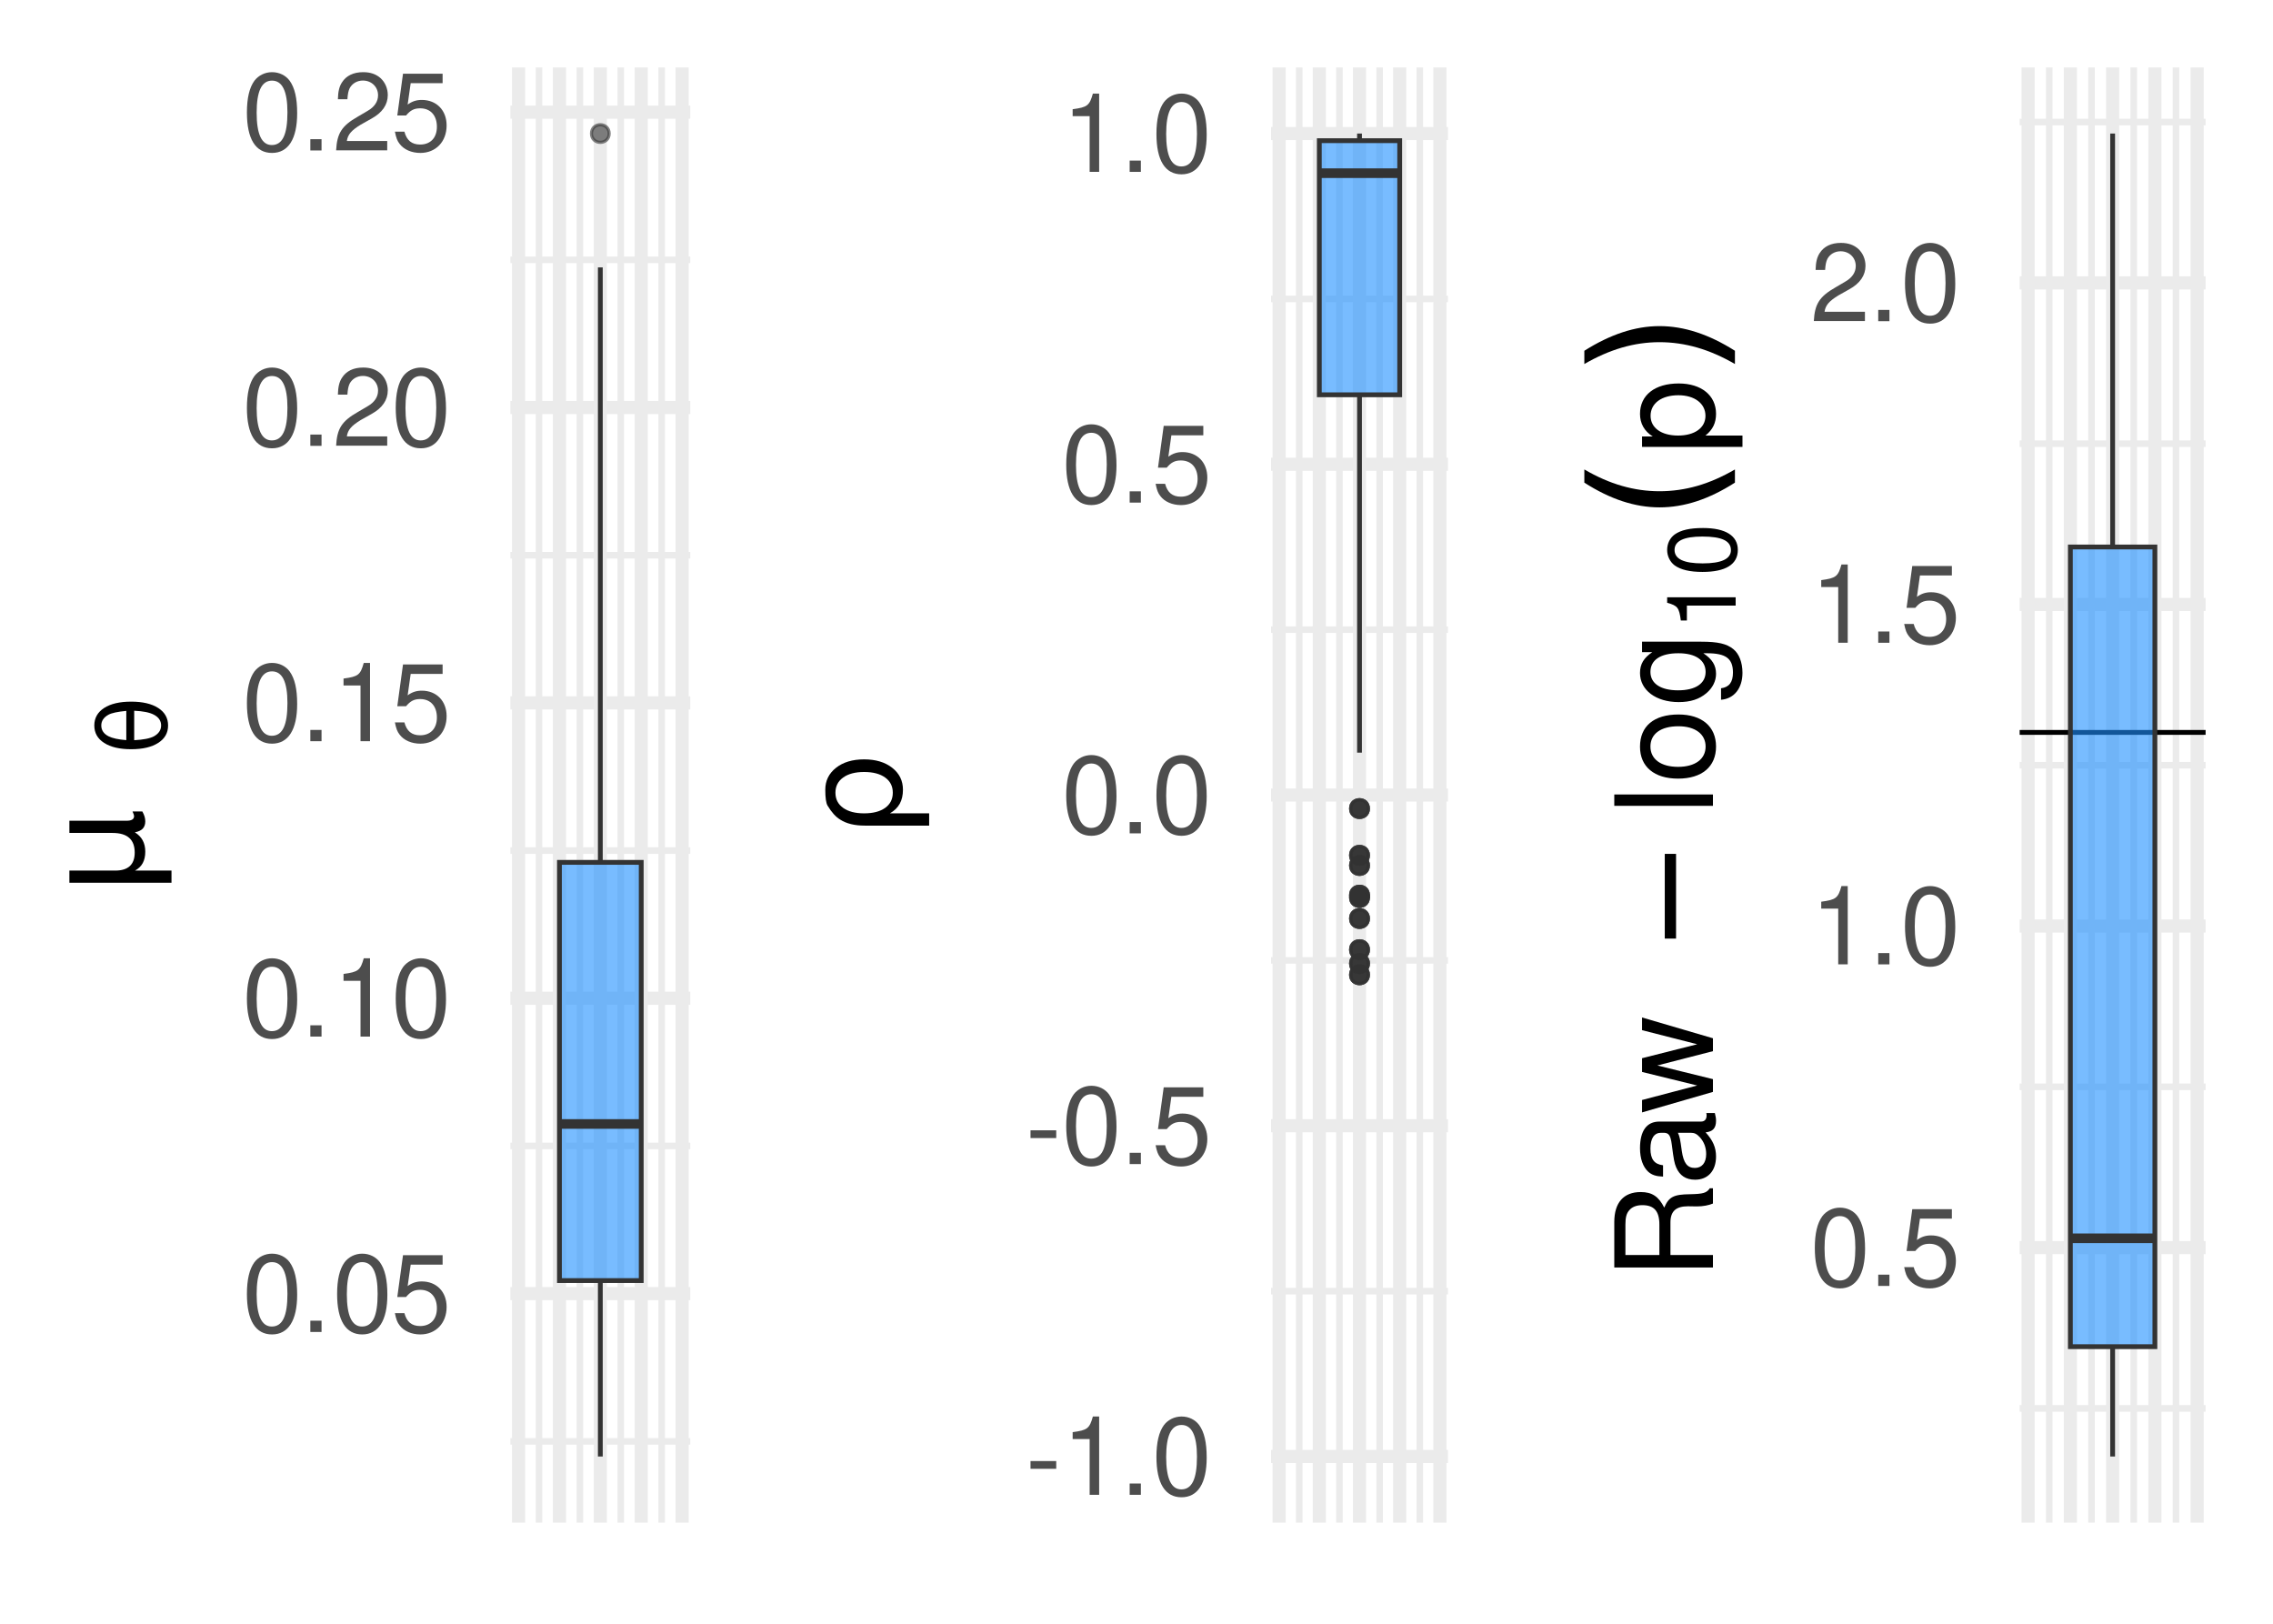 <?xml version="1.0" encoding="UTF-8"?>
<svg xmlns="http://www.w3.org/2000/svg" xmlns:xlink="http://www.w3.org/1999/xlink" width="504pt" height="360pt" viewBox="0 0 504 360" version="1.1">
<defs>
<g>
<symbol overflow="visible" id="glyph0-0">
<path style="stroke:none;" d=""/>
</symbol>
<symbol overflow="visible" id="glyph0-1">
<path style="stroke:none;" d="M 6.594 -17.359 C 5.016 -17.359 3.578 -16.625 2.688 -15.453 C 1.578 -13.922 1.031 -11.609 1.031 -8.406 C 1.031 -2.547 2.953 0.547 6.594 0.547 C 10.203 0.547 12.172 -2.547 12.172 -8.25 C 12.172 -11.609 11.641 -13.875 10.516 -15.453 C 9.625 -16.656 8.203 -17.359 6.594 -17.359 Z M 6.594 -15.484 C 8.875 -15.484 10.016 -13.156 10.016 -8.453 C 10.016 -3.5 8.906 -1.203 6.547 -1.203 C 4.312 -1.203 3.188 -3.594 3.188 -8.375 C 3.188 -13.156 4.312 -15.484 6.594 -15.484 Z M 6.594 -15.484 "/>
</symbol>
<symbol overflow="visible" id="glyph0-2">
<path style="stroke:none;" d="M 4.578 -2.5 L 2.094 -2.5 L 2.094 0 L 4.578 0 Z M 4.578 -2.5 "/>
</symbol>
<symbol overflow="visible" id="glyph0-3">
<path style="stroke:none;" d="M 11.422 -17.016 L 2.641 -17.016 L 1.375 -7.75 L 3.312 -7.75 C 4.297 -8.922 5.109 -9.344 6.453 -9.344 C 8.734 -9.344 10.156 -7.781 10.156 -5.25 C 10.156 -2.812 8.734 -1.312 6.438 -1.312 C 4.578 -1.312 3.453 -2.25 2.953 -4.172 L 0.844 -4.172 C 1.125 -2.781 1.375 -2.109 1.875 -1.484 C 2.828 -0.188 4.562 0.547 6.484 0.547 C 9.906 0.547 12.312 -1.938 12.312 -5.547 C 12.312 -8.906 10.078 -11.203 6.812 -11.203 C 5.609 -11.203 4.656 -10.891 3.672 -10.172 L 4.344 -14.922 L 11.422 -14.922 Z M 11.422 -17.016 "/>
</symbol>
<symbol overflow="visible" id="glyph0-4">
<path style="stroke:none;" d="M 6.219 -12.359 L 6.219 0 L 8.328 0 L 8.328 -17.359 L 6.938 -17.359 C 6.188 -14.688 5.719 -14.328 2.453 -13.891 L 2.453 -12.359 Z M 6.219 -12.359 "/>
</symbol>
<symbol overflow="visible" id="glyph0-5">
<path style="stroke:none;" d="M 12.141 -2.094 L 3.188 -2.094 C 3.406 -3.531 4.172 -4.438 6.266 -5.719 L 8.656 -7.062 C 11.047 -8.375 12.266 -10.156 12.266 -12.281 C 12.266 -13.734 11.688 -15.078 10.688 -16.016 C 9.672 -16.922 8.422 -17.359 6.812 -17.359 C 4.656 -17.359 3.047 -16.578 2.109 -15.094 C 1.516 -14.188 1.25 -13.109 1.203 -11.359 L 3.312 -11.359 C 3.391 -12.531 3.531 -13.219 3.812 -13.797 C 4.375 -14.859 5.469 -15.5 6.75 -15.5 C 8.656 -15.5 10.109 -14.109 10.109 -12.234 C 10.109 -10.844 9.312 -9.641 7.797 -8.781 L 5.594 -7.484 C 2.047 -5.453 1.016 -3.812 0.812 -0.031 L 12.141 -0.031 Z M 12.141 -2.094 "/>
</symbol>
<symbol overflow="visible" id="glyph0-6">
<path style="stroke:none;" d="M 6.812 -7.484 L 1.109 -7.484 L 1.109 -5.766 L 6.812 -5.766 Z M 6.812 -7.484 "/>
</symbol>
<symbol overflow="visible" id="glyph1-0">
<path style="stroke:none;" d="M 5.297 -1.5 L -21.156 -1.5 L -21.156 -16.5 L 5.297 -16.5 Z M 3.641 -3.172 L 3.641 -14.828 L -19.469 -14.828 L -19.469 -3.172 Z M 3.641 -3.172 "/>
</symbol>
<symbol overflow="visible" id="glyph1-1">
<path style="stroke:none;" d="M 6.234 -2.547 L -16.406 -2.547 L -16.406 -5.25 L -6.219 -5.25 C -4.801 -5.25 -3.727 -5.582 -3 -6.25 C -2.281 -6.926 -1.922 -7.926 -1.922 -9.25 C -1.922 -10.688 -2.328 -11.77 -3.141 -12.5 C -3.961 -13.227 -5.195 -13.594 -6.844 -13.594 L -16.406 -13.594 L -16.406 -16.297 L -3.781 -16.297 C -3.195 -16.297 -2.766 -16.379 -2.484 -16.547 C -2.203 -16.711 -2.062 -16.977 -2.062 -17.344 C -2.062 -17.426 -2.086 -17.547 -2.141 -17.703 C -2.203 -17.859 -2.289 -18.078 -2.406 -18.359 L -0.234 -18.359 C -0.004 -17.953 0.16 -17.57 0.266 -17.219 C 0.367 -16.863 0.422 -16.516 0.422 -16.172 C 0.422 -15.492 0.234 -14.953 -0.141 -14.547 C -0.523 -14.148 -1.109 -13.879 -1.891 -13.734 C -1.117 -13.254 -0.539 -12.66 -0.156 -11.953 C 0.227 -11.242 0.422 -10.41 0.422 -9.453 C 0.422 -8.453 0.234 -7.602 -0.141 -6.906 C -0.523 -6.207 -1.098 -5.656 -1.859 -5.25 L 6.234 -5.25 Z M 6.234 -2.547 "/>
</symbol>
<symbol overflow="visible" id="glyph1-2">
<path style="stroke:none;" d="M -13.484 -4.047 C -14.473 -4.641 -15.41 -5.676 -16.297 -7.156 C -16.629 -7.727 -16.797 -8.898 -16.797 -10.672 C -16.797 -12.672 -16.004 -14.289 -14.422 -15.531 C -12.848 -16.781 -10.77 -17.406 -8.188 -17.406 C -5.613 -17.406 -3.535 -16.781 -1.953 -15.531 C -0.367 -14.289 0.422 -12.672 0.422 -10.672 C 0.422 -9.473 0.188 -8.441 -0.281 -7.578 C -0.758 -6.711 -1.488 -6 -2.469 -5.438 L 6.234 -5.438 L 6.234 -2.719 L -8.047 -2.719 C -10.297 -2.719 -12.109 -3.16 -13.484 -4.047 Z M -8.188 -14.609 C -10.164 -14.609 -11.719 -14.195 -12.844 -13.375 C -13.977 -12.562 -14.547 -11.441 -14.547 -10.016 C -14.547 -8.586 -13.977 -7.469 -12.844 -6.656 C -11.719 -5.844 -10.164 -5.438 -8.188 -5.438 C -6.207 -5.438 -4.648 -5.844 -3.516 -6.656 C -2.391 -7.469 -1.828 -8.586 -1.828 -10.016 C -1.828 -11.441 -2.391 -12.562 -3.516 -13.375 C -4.648 -14.195 -6.207 -14.609 -8.188 -14.609 Z M -8.188 -14.609 "/>
</symbol>
<symbol overflow="visible" id="glyph1-3">
<path style="stroke:none;" d="M -10.656 -3.172 L -10.656 -21.953 L -8.156 -21.953 L -8.156 -3.172 Z M -10.656 -3.172 "/>
</symbol>
<symbol overflow="visible" id="glyph2-0">
<path style="stroke:none;" d="M 3.719 -1.047 L -14.812 -1.047 L -14.812 -11.547 L 3.719 -11.547 Z M 2.547 -2.219 L 2.547 -10.375 L -13.625 -10.375 L -13.625 -2.219 Z M 2.547 -2.219 "/>
</symbol>
<symbol overflow="visible" id="glyph2-1">
<path style="stroke:none;" d="M -7.281 -9.688 L -7.281 -3.156 C -5.238 -3.258 -3.781 -3.547 -2.906 -4.016 C -1.844 -4.609 -1.312 -5.41 -1.312 -6.422 C -1.312 -7.453 -1.848 -8.25 -2.922 -8.812 C -3.867 -9.312 -5.32 -9.602 -7.281 -9.688 Z M -9.031 -9.656 C -10.969 -9.469 -12.281 -9.188 -12.969 -8.812 C -14.039 -8.227 -14.578 -7.43 -14.578 -6.422 C -14.578 -5.379 -14.047 -4.582 -12.984 -4.031 C -12.117 -3.594 -10.801 -3.305 -9.031 -3.172 Z M -16.125 -6.422 C -16.125 -8.066 -15.398 -9.359 -13.953 -10.297 C -12.504 -11.234 -10.504 -11.703 -7.953 -11.703 C -5.398 -11.703 -3.398 -11.234 -1.953 -10.297 C -0.492 -9.359 0.234 -8.066 0.234 -6.422 C 0.234 -4.773 -0.492 -3.488 -1.953 -2.562 C -3.398 -1.625 -5.398 -1.156 -7.953 -1.156 C -10.504 -1.156 -12.504 -1.625 -13.953 -2.562 C -15.398 -3.488 -16.125 -4.773 -16.125 -6.422 Z M -16.125 -6.422 "/>
</symbol>
<symbol overflow="visible" id="glyph3-0">
<path style="stroke:none;" d=""/>
</symbol>
<symbol overflow="visible" id="glyph3-1">
<path style="stroke:none;" d="M -9.422 -5.578 L -9.422 -12.781 C -9.422 -15.266 -8.219 -16.375 -5.516 -16.375 L -3.562 -16.344 C -2.219 -16.344 -0.906 -16.594 0 -16.984 L 0 -20.375 L -0.688 -20.375 C -1.406 -19.312 -2.188 -19.109 -5.094 -19.047 C -8.703 -19.016 -9.781 -18.453 -10.797 -16.078 C -12.031 -18.547 -13.5 -19.531 -16.016 -19.531 C -19.797 -19.531 -21.875 -17.188 -21.875 -12.875 L -21.875 -2.797 L 0 -2.797 L 0 -5.578 Z M -11.875 -5.578 L -19.406 -5.578 L -19.406 -12.328 C -19.406 -13.891 -19.172 -14.797 -18.562 -15.484 C -17.938 -16.234 -16.953 -16.625 -15.656 -16.625 C -13.047 -16.625 -11.875 -15.297 -11.875 -12.328 Z M -11.875 -5.578 "/>
</symbol>
<symbol overflow="visible" id="glyph3-2">
<path style="stroke:none;" d="M -1.469 -16.047 C -1.406 -15.781 -1.406 -15.656 -1.406 -15.516 C -1.406 -14.641 -1.859 -14.156 -2.641 -14.156 L -11.875 -14.156 C -14.672 -14.156 -16.172 -12.125 -16.172 -8.25 C -16.172 -5.938 -15.516 -4.109 -14.344 -3.031 C -13.531 -2.312 -12.625 -2.016 -11.062 -1.953 L -11.062 -4.469 C -12.984 -4.688 -13.859 -5.812 -13.859 -8.156 C -13.859 -10.438 -13.016 -11.672 -11.516 -11.672 L -10.859 -11.672 C -9.781 -11.641 -9.391 -11.094 -9.125 -9.062 C -8.672 -5.516 -8.547 -4.984 -8.156 -4.016 C -7.375 -2.188 -6 -1.266 -3.953 -1.266 C -1.109 -1.266 0.688 -3.234 0.688 -6.422 C 0.688 -8.406 0 -9.984 -1.625 -11.766 C 0 -11.938 0.688 -12.719 0.688 -14.344 C 0.688 -14.875 0.625 -15.203 0.422 -16.047 Z M -4.953 -11.672 C -4.109 -11.672 -3.594 -11.438 -2.906 -10.688 C -1.984 -9.656 -1.5 -8.438 -1.5 -6.953 C -1.5 -5.016 -2.438 -3.875 -4.016 -3.875 C -5.672 -3.875 -6.516 -4.953 -6.906 -7.656 C -7.266 -10.312 -7.375 -10.828 -7.766 -11.672 Z M -4.953 -11.672 "/>
</symbol>
<symbol overflow="visible" id="glyph3-3">
<path style="stroke:none;" d="M 0 -16.625 L -15.719 -21.234 L -15.719 -18.422 L -3.484 -15.297 L -15.719 -12.203 L -15.719 -9.156 L -3.484 -6.156 L -15.719 -2.938 L -15.719 -0.188 L 0 -4.734 L 0 -7.562 L -12.328 -10.594 L 0 -13.766 Z M 0 -16.625 "/>
</symbol>
<symbol overflow="visible" id="glyph3-4">
<path style="stroke:none;" d=""/>
</symbol>
<symbol overflow="visible" id="glyph3-5">
<path style="stroke:none;" d="M -21.875 -4.562 L -21.875 -2.047 L 0 -2.047 L 0 -4.562 Z M -21.875 -4.562 "/>
</symbol>
<symbol overflow="visible" id="glyph3-6">
<path style="stroke:none;" d="M -16.172 -8.156 C -16.172 -3.719 -13.016 -1.078 -7.734 -1.078 C -2.438 -1.078 0.688 -3.719 0.688 -8.188 C 0.688 -12.625 -2.453 -15.297 -7.625 -15.297 C -13.078 -15.297 -16.172 -12.719 -16.172 -8.156 Z M -13.859 -8.188 C -13.859 -11.016 -11.547 -12.688 -7.656 -12.688 C -3.938 -12.688 -1.625 -10.953 -1.625 -8.188 C -1.625 -5.406 -3.938 -3.688 -7.734 -3.688 C -11.547 -3.688 -13.859 -5.406 -13.859 -8.188 Z M -13.859 -8.188 "/>
</symbol>
<symbol overflow="visible" id="glyph3-7">
<path style="stroke:none;" d="M -15.719 -12.125 L -13.438 -12.125 C -15.328 -10.859 -16.172 -9.484 -16.172 -7.5 C -16.172 -3.688 -12.625 -1.047 -7.594 -1.047 C -4.953 -1.047 -3.031 -1.688 -1.438 -3.031 C -0.062 -4.203 0.688 -5.703 0.688 -7.312 C 0.688 -9.203 -0.156 -10.562 -2.125 -11.875 L -1.312 -11.875 C 2.875 -11.875 4.438 -10.703 4.438 -7.594 C 4.438 -5.453 3.594 -4.344 1.797 -4.109 L 1.797 -1.562 C 4.703 -1.797 6.547 -4.109 6.547 -7.531 C 6.547 -9.844 5.797 -11.766 4.531 -12.781 C 3.062 -13.984 1.109 -14.438 -2.578 -14.438 L -15.719 -14.438 Z M -13.859 -7.734 C -13.859 -10.375 -11.641 -11.875 -7.656 -11.875 C -3.844 -11.875 -1.625 -10.344 -1.625 -7.734 C -1.625 -5.156 -3.875 -3.656 -7.734 -3.656 C -11.578 -3.656 -13.859 -5.156 -13.859 -7.734 Z M -13.859 -7.734 "/>
</symbol>
<symbol overflow="visible" id="glyph3-8">
<path style="stroke:none;" d="M 6.547 -1.625 L 6.547 -4.141 L -1.656 -4.141 C -0.031 -5.453 0.688 -6.938 0.688 -8.969 C 0.688 -13.047 -2.578 -15.688 -7.594 -15.688 C -12.875 -15.688 -16.172 -13.109 -16.172 -8.938 C -16.172 -6.812 -15.203 -5.094 -13.344 -3.938 L -15.719 -3.938 L -15.719 -1.625 Z M -13.828 -8.516 C -13.828 -11.281 -11.406 -13.078 -7.656 -13.078 C -4.078 -13.078 -1.656 -11.25 -1.656 -8.516 C -1.656 -5.844 -4.047 -4.141 -7.734 -4.141 C -11.438 -4.141 -13.828 -5.844 -13.828 -8.516 Z M -13.828 -8.516 "/>
</symbol>
<symbol overflow="visible" id="glyph4-0">
<path style="stroke:none;" d=""/>
</symbol>
<symbol overflow="visible" id="glyph4-1">
<path style="stroke:none;" d="M -10.812 -5.438 L 0 -5.438 L 0 -7.281 L -15.188 -7.281 L -15.188 -6.062 C -12.859 -5.422 -12.531 -5 -12.156 -2.141 L -10.812 -2.141 Z M -10.812 -5.438 "/>
</symbol>
<symbol overflow="visible" id="glyph4-2">
<path style="stroke:none;" d="M -15.188 -5.781 C -15.188 -4.391 -14.547 -3.125 -13.531 -2.359 C -12.188 -1.391 -10.156 -0.906 -7.344 -0.906 C -2.219 -0.906 0.484 -2.578 0.484 -5.781 C 0.484 -8.922 -2.219 -10.641 -7.219 -10.641 C -10.156 -10.641 -12.141 -10.188 -13.531 -9.203 C -14.578 -8.422 -15.188 -7.188 -15.188 -5.781 Z M -13.547 -5.781 C -13.547 -7.766 -11.516 -8.75 -7.391 -8.75 C -3.062 -8.75 -1.047 -7.797 -1.047 -5.734 C -1.047 -3.781 -3.156 -2.797 -7.328 -2.797 C -11.516 -2.797 -13.547 -3.781 -13.547 -5.781 Z M -13.547 -5.781 "/>
</symbol>
<symbol overflow="visible" id="glyph5-0">
<path style="stroke:none;" d="M 6.625 -1.875 L -26.438 -1.875 L -26.438 -20.625 L 6.625 -20.625 Z M 4.547 -3.969 L 4.547 -18.531 L -24.328 -18.531 L -24.328 -3.969 Z M 4.547 -3.969 "/>
</symbol>
<symbol overflow="visible" id="glyph5-1">
<path style="stroke:none;" d="M -28.453 -11.625 C -25.648 -9.988 -22.875 -8.773 -20.125 -7.984 C -17.375 -7.191 -14.594 -6.797 -11.781 -6.797 C -8.957 -6.797 -6.16 -7.191 -3.391 -7.984 C -0.629 -8.785 2.145 -10 4.938 -11.625 L 4.938 -8.703 C 2.07 -6.867 -0.742 -5.492 -3.516 -4.578 C -6.285 -3.672 -9.039 -3.219 -11.781 -3.219 C -14.5 -3.219 -17.238 -3.672 -20 -4.578 C -22.758 -5.484 -25.578 -6.859 -28.453 -8.703 Z M -28.453 -11.625 "/>
</symbol>
<symbol overflow="visible" id="glyph5-2">
<path style="stroke:none;" d="M -28.453 -3 L -28.453 -5.938 C -25.578 -7.758 -22.758 -9.125 -20 -10.031 C -17.238 -10.945 -14.5 -11.406 -11.781 -11.406 C -9.039 -11.406 -6.285 -10.945 -3.516 -10.031 C -0.742 -9.125 2.07 -7.758 4.938 -5.938 L 4.938 -3 C 2.145 -4.625 -0.629 -5.836 -3.391 -6.641 C -6.16 -7.441 -8.957 -7.844 -11.781 -7.844 C -14.594 -7.844 -17.375 -7.441 -20.125 -6.641 C -22.875 -5.836 -25.648 -4.625 -28.453 -3 Z M -28.453 -3 "/>
</symbol>
</g>
<clipPath id="clip1">
  <path d="M 113.168 318 L 153.055 318 L 153.055 321 L 113.168 321 Z M 113.168 318 "/>
</clipPath>
<clipPath id="clip2">
  <path d="M 113.168 253 L 153.055 253 L 153.055 255 L 113.168 255 Z M 113.168 253 "/>
</clipPath>
<clipPath id="clip3">
  <path d="M 113.168 187 L 153.055 187 L 153.055 190 L 113.168 190 Z M 113.168 187 "/>
</clipPath>
<clipPath id="clip4">
  <path d="M 113.168 122 L 153.055 122 L 153.055 124 L 113.168 124 Z M 113.168 122 "/>
</clipPath>
<clipPath id="clip5">
  <path d="M 113.168 56 L 153.055 56 L 153.055 59 L 113.168 59 Z M 113.168 56 "/>
</clipPath>
<clipPath id="clip6">
  <path d="M 118 14.945 L 121 14.945 L 121 337.586 L 118 337.586 Z M 118 14.945 "/>
</clipPath>
<clipPath id="clip7">
  <path d="M 127 14.945 L 130 14.945 L 130 337.586 L 127 337.586 Z M 127 14.945 "/>
</clipPath>
<clipPath id="clip8">
  <path d="M 136 14.945 L 139 14.945 L 139 337.586 L 136 337.586 Z M 136 14.945 "/>
</clipPath>
<clipPath id="clip9">
  <path d="M 145 14.945 L 148 14.945 L 148 337.586 L 145 337.586 Z M 145 14.945 "/>
</clipPath>
<clipPath id="clip10">
  <path d="M 113.168 285 L 153.055 285 L 153.055 289 L 113.168 289 Z M 113.168 285 "/>
</clipPath>
<clipPath id="clip11">
  <path d="M 113.168 219 L 153.055 219 L 153.055 223 L 113.168 223 Z M 113.168 219 "/>
</clipPath>
<clipPath id="clip12">
  <path d="M 113.168 154 L 153.055 154 L 153.055 158 L 113.168 158 Z M 113.168 154 "/>
</clipPath>
<clipPath id="clip13">
  <path d="M 113.168 88 L 153.055 88 L 153.055 92 L 113.168 92 Z M 113.168 88 "/>
</clipPath>
<clipPath id="clip14">
  <path d="M 113.168 23 L 153.055 23 L 153.055 27 L 113.168 27 Z M 113.168 23 "/>
</clipPath>
<clipPath id="clip15">
  <path d="M 113.168 14.945 L 117 14.945 L 117 337.586 L 113.168 337.586 Z M 113.168 14.945 "/>
</clipPath>
<clipPath id="clip16">
  <path d="M 122 14.945 L 126 14.945 L 126 337.586 L 122 337.586 Z M 122 14.945 "/>
</clipPath>
<clipPath id="clip17">
  <path d="M 131 14.945 L 135 14.945 L 135 337.586 L 131 337.586 Z M 131 14.945 "/>
</clipPath>
<clipPath id="clip18">
  <path d="M 140 14.945 L 144 14.945 L 144 337.586 L 140 337.586 Z M 140 14.945 "/>
</clipPath>
<clipPath id="clip19">
  <path d="M 149 14.945 L 153 14.945 L 153 337.586 L 149 337.586 Z M 149 14.945 "/>
</clipPath>
<clipPath id="clip20">
  <path d="M 281.84 285 L 321.055 285 L 321.055 287 L 281.84 287 Z M 281.84 285 "/>
</clipPath>
<clipPath id="clip21">
  <path d="M 281.84 212 L 321.055 212 L 321.055 214 L 281.84 214 Z M 281.84 212 "/>
</clipPath>
<clipPath id="clip22">
  <path d="M 281.84 138 L 321.055 138 L 321.055 141 L 281.84 141 Z M 281.84 138 "/>
</clipPath>
<clipPath id="clip23">
  <path d="M 281.84 65 L 321.055 65 L 321.055 67 L 281.84 67 Z M 281.84 65 "/>
</clipPath>
<clipPath id="clip24">
  <path d="M 287 14.945 L 289 14.945 L 289 337.586 L 287 337.586 Z M 287 14.945 "/>
</clipPath>
<clipPath id="clip25">
  <path d="M 296 14.945 L 298 14.945 L 298 337.586 L 296 337.586 Z M 296 14.945 "/>
</clipPath>
<clipPath id="clip26">
  <path d="M 305 14.945 L 307 14.945 L 307 337.586 L 305 337.586 Z M 305 14.945 "/>
</clipPath>
<clipPath id="clip27">
  <path d="M 314 14.945 L 316 14.945 L 316 337.586 L 314 337.586 Z M 314 14.945 "/>
</clipPath>
<clipPath id="clip28">
  <path d="M 281.84 321 L 321.055 321 L 321.055 325 L 281.84 325 Z M 281.84 321 "/>
</clipPath>
<clipPath id="clip29">
  <path d="M 281.84 248 L 321.055 248 L 321.055 252 L 281.84 252 Z M 281.84 248 "/>
</clipPath>
<clipPath id="clip30">
  <path d="M 281.84 174 L 321.055 174 L 321.055 178 L 281.84 178 Z M 281.84 174 "/>
</clipPath>
<clipPath id="clip31">
  <path d="M 281.84 101 L 321.055 101 L 321.055 105 L 281.84 105 Z M 281.84 101 "/>
</clipPath>
<clipPath id="clip32">
  <path d="M 281.84 28 L 321.055 28 L 321.055 32 L 281.84 32 Z M 281.84 28 "/>
</clipPath>
<clipPath id="clip33">
  <path d="M 282 14.945 L 286 14.945 L 286 337.586 L 282 337.586 Z M 282 14.945 "/>
</clipPath>
<clipPath id="clip34">
  <path d="M 291 14.945 L 294 14.945 L 294 337.586 L 291 337.586 Z M 291 14.945 "/>
</clipPath>
<clipPath id="clip35">
  <path d="M 299 14.945 L 303 14.945 L 303 337.586 L 299 337.586 Z M 299 14.945 "/>
</clipPath>
<clipPath id="clip36">
  <path d="M 308 14.945 L 312 14.945 L 312 337.586 L 308 337.586 Z M 308 14.945 "/>
</clipPath>
<clipPath id="clip37">
  <path d="M 317 14.945 L 321 14.945 L 321 337.586 L 317 337.586 Z M 317 14.945 "/>
</clipPath>
<clipPath id="clip38">
  <path d="M 447.824 311 L 489.055 311 L 489.055 313 L 447.824 313 Z M 447.824 311 "/>
</clipPath>
<clipPath id="clip39">
  <path d="M 447.824 240 L 489.055 240 L 489.055 242 L 447.824 242 Z M 447.824 240 "/>
</clipPath>
<clipPath id="clip40">
  <path d="M 447.824 168 L 489.055 168 L 489.055 171 L 447.824 171 Z M 447.824 168 "/>
</clipPath>
<clipPath id="clip41">
  <path d="M 447.824 97 L 489.055 97 L 489.055 100 L 447.824 100 Z M 447.824 97 "/>
</clipPath>
<clipPath id="clip42">
  <path d="M 447.824 26 L 489.055 26 L 489.055 28 L 447.824 28 Z M 447.824 26 "/>
</clipPath>
<clipPath id="clip43">
  <path d="M 453 14.945 L 456 14.945 L 456 337.586 L 453 337.586 Z M 453 14.945 "/>
</clipPath>
<clipPath id="clip44">
  <path d="M 463 14.945 L 465 14.945 L 465 337.586 L 463 337.586 Z M 463 14.945 "/>
</clipPath>
<clipPath id="clip45">
  <path d="M 472 14.945 L 474 14.945 L 474 337.586 L 472 337.586 Z M 472 14.945 "/>
</clipPath>
<clipPath id="clip46">
  <path d="M 481 14.945 L 484 14.945 L 484 337.586 L 481 337.586 Z M 481 14.945 "/>
</clipPath>
<clipPath id="clip47">
  <path d="M 447.824 275 L 489.055 275 L 489.055 279 L 447.824 279 Z M 447.824 275 "/>
</clipPath>
<clipPath id="clip48">
  <path d="M 447.824 203 L 489.055 203 L 489.055 207 L 447.824 207 Z M 447.824 203 "/>
</clipPath>
<clipPath id="clip49">
  <path d="M 447.824 132 L 489.055 132 L 489.055 136 L 447.824 136 Z M 447.824 132 "/>
</clipPath>
<clipPath id="clip50">
  <path d="M 447.824 61 L 489.055 61 L 489.055 65 L 447.824 65 Z M 447.824 61 "/>
</clipPath>
<clipPath id="clip51">
  <path d="M 448 14.945 L 452 14.945 L 452 337.586 L 448 337.586 Z M 448 14.945 "/>
</clipPath>
<clipPath id="clip52">
  <path d="M 457 14.945 L 461 14.945 L 461 337.586 L 457 337.586 Z M 457 14.945 "/>
</clipPath>
<clipPath id="clip53">
  <path d="M 466 14.945 L 470 14.945 L 470 337.586 L 466 337.586 Z M 466 14.945 "/>
</clipPath>
<clipPath id="clip54">
  <path d="M 476 14.945 L 480 14.945 L 480 337.586 L 476 337.586 Z M 476 14.945 "/>
</clipPath>
<clipPath id="clip55">
  <path d="M 485 14.945 L 489 14.945 L 489 337.586 L 485 337.586 Z M 485 14.945 "/>
</clipPath>
<clipPath id="clip56">
  <path d="M 447.824 161 L 489.055 161 L 489.055 163 L 447.824 163 Z M 447.824 161 "/>
</clipPath>
</defs>
<g id="surface40">
<rect x="0" y="0" width="504" height="360" style="fill:rgb(100%,100%,100%);fill-opacity:1;stroke:none;"/>
<g clip-path="url(#clip1)" clip-rule="nonzero">
<path style="fill:none;stroke-width:1.455;stroke-linecap:butt;stroke-linejoin:round;stroke:rgb(92.157%,92.157%,92.157%);stroke-opacity:1;stroke-miterlimit:10;" d="M 113.168 319.559 L 153.055 319.559 "/>
</g>
<g clip-path="url(#clip2)" clip-rule="nonzero">
<path style="fill:none;stroke-width:1.455;stroke-linecap:butt;stroke-linejoin:round;stroke:rgb(92.157%,92.157%,92.157%);stroke-opacity:1;stroke-miterlimit:10;" d="M 113.168 254.07 L 153.055 254.07 "/>
</g>
<g clip-path="url(#clip3)" clip-rule="nonzero">
<path style="fill:none;stroke-width:1.455;stroke-linecap:butt;stroke-linejoin:round;stroke:rgb(92.157%,92.157%,92.157%);stroke-opacity:1;stroke-miterlimit:10;" d="M 113.168 188.582 L 153.055 188.582 "/>
</g>
<g clip-path="url(#clip4)" clip-rule="nonzero">
<path style="fill:none;stroke-width:1.455;stroke-linecap:butt;stroke-linejoin:round;stroke:rgb(92.157%,92.157%,92.157%);stroke-opacity:1;stroke-miterlimit:10;" d="M 113.168 123.094 L 153.055 123.094 "/>
</g>
<g clip-path="url(#clip5)" clip-rule="nonzero">
<path style="fill:none;stroke-width:1.455;stroke-linecap:butt;stroke-linejoin:round;stroke:rgb(92.157%,92.157%,92.157%);stroke-opacity:1;stroke-miterlimit:10;" d="M 113.168 57.605 L 153.055 57.605 "/>
</g>
<g clip-path="url(#clip6)" clip-rule="nonzero">
<path style="fill:none;stroke-width:1.455;stroke-linecap:butt;stroke-linejoin:round;stroke:rgb(92.157%,92.157%,92.157%);stroke-opacity:1;stroke-miterlimit:10;" d="M 119.516 337.586 L 119.516 14.945 "/>
</g>
<g clip-path="url(#clip7)" clip-rule="nonzero">
<path style="fill:none;stroke-width:1.455;stroke-linecap:butt;stroke-linejoin:round;stroke:rgb(92.157%,92.157%,92.157%);stroke-opacity:1;stroke-miterlimit:10;" d="M 128.582 337.586 L 128.582 14.945 "/>
</g>
<g clip-path="url(#clip8)" clip-rule="nonzero">
<path style="fill:none;stroke-width:1.455;stroke-linecap:butt;stroke-linejoin:round;stroke:rgb(92.157%,92.157%,92.157%);stroke-opacity:1;stroke-miterlimit:10;" d="M 137.645 337.586 L 137.645 14.945 "/>
</g>
<g clip-path="url(#clip9)" clip-rule="nonzero">
<path style="fill:none;stroke-width:1.455;stroke-linecap:butt;stroke-linejoin:round;stroke:rgb(92.157%,92.157%,92.157%);stroke-opacity:1;stroke-miterlimit:10;" d="M 146.711 337.586 L 146.711 14.945 "/>
</g>
<g clip-path="url(#clip10)" clip-rule="nonzero">
<path style="fill:none;stroke-width:2.91;stroke-linecap:butt;stroke-linejoin:round;stroke:rgb(92.157%,92.157%,92.157%);stroke-opacity:1;stroke-miterlimit:10;" d="M 113.168 286.812 L 153.055 286.812 "/>
</g>
<g clip-path="url(#clip11)" clip-rule="nonzero">
<path style="fill:none;stroke-width:2.91;stroke-linecap:butt;stroke-linejoin:round;stroke:rgb(92.157%,92.157%,92.157%);stroke-opacity:1;stroke-miterlimit:10;" d="M 113.168 221.324 L 153.055 221.324 "/>
</g>
<g clip-path="url(#clip12)" clip-rule="nonzero">
<path style="fill:none;stroke-width:2.91;stroke-linecap:butt;stroke-linejoin:round;stroke:rgb(92.157%,92.157%,92.157%);stroke-opacity:1;stroke-miterlimit:10;" d="M 113.168 155.836 L 153.055 155.836 "/>
</g>
<g clip-path="url(#clip13)" clip-rule="nonzero">
<path style="fill:none;stroke-width:2.91;stroke-linecap:butt;stroke-linejoin:round;stroke:rgb(92.157%,92.157%,92.157%);stroke-opacity:1;stroke-miterlimit:10;" d="M 113.168 90.352 L 153.055 90.352 "/>
</g>
<g clip-path="url(#clip14)" clip-rule="nonzero">
<path style="fill:none;stroke-width:2.91;stroke-linecap:butt;stroke-linejoin:round;stroke:rgb(92.157%,92.157%,92.157%);stroke-opacity:1;stroke-miterlimit:10;" d="M 113.168 24.863 L 153.055 24.863 "/>
</g>
<g clip-path="url(#clip15)" clip-rule="nonzero">
<path style="fill:none;stroke-width:2.91;stroke-linecap:butt;stroke-linejoin:round;stroke:rgb(92.157%,92.157%,92.157%);stroke-opacity:1;stroke-miterlimit:10;" d="M 114.984 337.586 L 114.984 14.945 "/>
</g>
<g clip-path="url(#clip16)" clip-rule="nonzero">
<path style="fill:none;stroke-width:2.91;stroke-linecap:butt;stroke-linejoin:round;stroke:rgb(92.157%,92.157%,92.157%);stroke-opacity:1;stroke-miterlimit:10;" d="M 124.047 337.586 L 124.047 14.945 "/>
</g>
<g clip-path="url(#clip17)" clip-rule="nonzero">
<path style="fill:none;stroke-width:2.91;stroke-linecap:butt;stroke-linejoin:round;stroke:rgb(92.157%,92.157%,92.157%);stroke-opacity:1;stroke-miterlimit:10;" d="M 133.113 337.586 L 133.113 14.945 "/>
</g>
<g clip-path="url(#clip18)" clip-rule="nonzero">
<path style="fill:none;stroke-width:2.91;stroke-linecap:butt;stroke-linejoin:round;stroke:rgb(92.157%,92.157%,92.157%);stroke-opacity:1;stroke-miterlimit:10;" d="M 142.18 337.586 L 142.18 14.945 "/>
</g>
<g clip-path="url(#clip19)" clip-rule="nonzero">
<path style="fill:none;stroke-width:2.91;stroke-linecap:butt;stroke-linejoin:round;stroke:rgb(92.157%,92.157%,92.157%);stroke-opacity:1;stroke-miterlimit:10;" d="M 151.242 337.586 L 151.242 14.945 "/>
</g>
<path style="fill-rule:nonzero;fill:rgb(20%,20%,20%);fill-opacity:0.6;stroke-width:0.709;stroke-linecap:round;stroke-linejoin:round;stroke:rgb(20%,20%,20%);stroke-opacity:0.6;stroke-miterlimit:10;" d="M 135.066 29.609 C 135.066 32.215 131.156 32.215 131.156 29.609 C 131.156 27.004 135.066 27.004 135.066 29.609 "/>
<path style="fill:none;stroke-width:1.067;stroke-linecap:butt;stroke-linejoin:round;stroke:rgb(20%,20%,20%);stroke-opacity:1;stroke-miterlimit:10;" d="M 133.113 191.195 L 133.113 59.285 "/>
<path style="fill:none;stroke-width:1.067;stroke-linecap:butt;stroke-linejoin:round;stroke:rgb(20%,20%,20%);stroke-opacity:1;stroke-miterlimit:10;" d="M 133.113 283.918 L 133.113 322.918 "/>
<path style="fill-rule:nonzero;fill:rgb(11.765%,56.471%,100%);fill-opacity:0.6;stroke-width:1.067;stroke-linecap:butt;stroke-linejoin:miter;stroke:rgb(20%,20%,20%);stroke-opacity:1;stroke-miterlimit:10;" d="M 124.047 191.195 L 124.047 283.918 L 142.18 283.918 L 142.18 191.195 Z M 124.047 191.195 "/>
<path style="fill:none;stroke-width:2.134;stroke-linecap:butt;stroke-linejoin:miter;stroke:rgb(20%,20%,20%);stroke-opacity:1;stroke-miterlimit:10;" d="M 124.047 249.195 L 142.18 249.195 "/>
<g style="fill:rgb(30.196%,30.196%,30.196%);fill-opacity:1;">
  <use xlink:href="#glyph0-1" x="53.719" y="295.309"/>
  <use xlink:href="#glyph0-2" x="66.719" y="295.309"/>
  <use xlink:href="#glyph0-1" x="73.719" y="295.309"/>
  <use xlink:href="#glyph0-3" x="86.719" y="295.309"/>
</g>
<g style="fill:rgb(30.196%,30.196%,30.196%);fill-opacity:1;">
  <use xlink:href="#glyph0-1" x="53.719" y="229.82"/>
  <use xlink:href="#glyph0-2" x="66.719" y="229.82"/>
  <use xlink:href="#glyph0-4" x="73.719" y="229.82"/>
  <use xlink:href="#glyph0-1" x="86.719" y="229.82"/>
</g>
<g style="fill:rgb(30.196%,30.196%,30.196%);fill-opacity:1;">
  <use xlink:href="#glyph0-1" x="53.719" y="164.332"/>
  <use xlink:href="#glyph0-2" x="66.719" y="164.332"/>
  <use xlink:href="#glyph0-4" x="73.719" y="164.332"/>
  <use xlink:href="#glyph0-3" x="86.719" y="164.332"/>
</g>
<g style="fill:rgb(30.196%,30.196%,30.196%);fill-opacity:1;">
  <use xlink:href="#glyph0-1" x="53.719" y="98.848"/>
  <use xlink:href="#glyph0-2" x="66.719" y="98.848"/>
  <use xlink:href="#glyph0-5" x="73.719" y="98.848"/>
  <use xlink:href="#glyph0-1" x="86.719" y="98.848"/>
</g>
<g style="fill:rgb(30.196%,30.196%,30.196%);fill-opacity:1;">
  <use xlink:href="#glyph0-1" x="53.719" y="33.359"/>
  <use xlink:href="#glyph0-2" x="66.719" y="33.359"/>
  <use xlink:href="#glyph0-5" x="73.719" y="33.359"/>
  <use xlink:href="#glyph0-3" x="86.719" y="33.359"/>
</g>
<g style="fill:rgb(0%,0%,0%);fill-opacity:1;">
  <use xlink:href="#glyph1-1" x="31.792" y="198.266"/>
</g>
<g style="fill:rgb(0%,0%,0%);fill-opacity:1;">
  <use xlink:href="#glyph2-1" x="37.036" y="167.266"/>
</g>
<g clip-path="url(#clip20)" clip-rule="nonzero">
<path style="fill:none;stroke-width:1.455;stroke-linecap:butt;stroke-linejoin:round;stroke:rgb(92.157%,92.157%,92.157%);stroke-opacity:1;stroke-miterlimit:10;" d="M 281.84 286.254 L 321.055 286.254 "/>
</g>
<g clip-path="url(#clip21)" clip-rule="nonzero">
<path style="fill:none;stroke-width:1.455;stroke-linecap:butt;stroke-linejoin:round;stroke:rgb(92.157%,92.157%,92.157%);stroke-opacity:1;stroke-miterlimit:10;" d="M 281.84 212.926 L 321.055 212.926 "/>
</g>
<g clip-path="url(#clip22)" clip-rule="nonzero">
<path style="fill:none;stroke-width:1.455;stroke-linecap:butt;stroke-linejoin:round;stroke:rgb(92.157%,92.157%,92.157%);stroke-opacity:1;stroke-miterlimit:10;" d="M 281.84 139.602 L 321.055 139.602 "/>
</g>
<g clip-path="url(#clip23)" clip-rule="nonzero">
<path style="fill:none;stroke-width:1.455;stroke-linecap:butt;stroke-linejoin:round;stroke:rgb(92.157%,92.157%,92.157%);stroke-opacity:1;stroke-miterlimit:10;" d="M 281.84 66.273 L 321.055 66.273 "/>
</g>
<g clip-path="url(#clip24)" clip-rule="nonzero">
<path style="fill:none;stroke-width:1.455;stroke-linecap:butt;stroke-linejoin:round;stroke:rgb(92.157%,92.157%,92.157%);stroke-opacity:1;stroke-miterlimit:10;" d="M 288.082 337.586 L 288.082 14.945 "/>
</g>
<g clip-path="url(#clip25)" clip-rule="nonzero">
<path style="fill:none;stroke-width:1.455;stroke-linecap:butt;stroke-linejoin:round;stroke:rgb(92.157%,92.157%,92.157%);stroke-opacity:1;stroke-miterlimit:10;" d="M 296.992 337.586 L 296.992 14.945 "/>
</g>
<g clip-path="url(#clip26)" clip-rule="nonzero">
<path style="fill:none;stroke-width:1.455;stroke-linecap:butt;stroke-linejoin:round;stroke:rgb(92.157%,92.157%,92.157%);stroke-opacity:1;stroke-miterlimit:10;" d="M 305.906 337.586 L 305.906 14.945 "/>
</g>
<g clip-path="url(#clip27)" clip-rule="nonzero">
<path style="fill:none;stroke-width:1.455;stroke-linecap:butt;stroke-linejoin:round;stroke:rgb(92.157%,92.157%,92.157%);stroke-opacity:1;stroke-miterlimit:10;" d="M 314.816 337.586 L 314.816 14.945 "/>
</g>
<g clip-path="url(#clip28)" clip-rule="nonzero">
<path style="fill:none;stroke-width:2.91;stroke-linecap:butt;stroke-linejoin:round;stroke:rgb(92.157%,92.157%,92.157%);stroke-opacity:1;stroke-miterlimit:10;" d="M 281.84 322.918 L 321.055 322.918 "/>
</g>
<g clip-path="url(#clip29)" clip-rule="nonzero">
<path style="fill:none;stroke-width:2.91;stroke-linecap:butt;stroke-linejoin:round;stroke:rgb(92.157%,92.157%,92.157%);stroke-opacity:1;stroke-miterlimit:10;" d="M 281.84 249.59 L 321.055 249.59 "/>
</g>
<g clip-path="url(#clip30)" clip-rule="nonzero">
<path style="fill:none;stroke-width:2.91;stroke-linecap:butt;stroke-linejoin:round;stroke:rgb(92.157%,92.157%,92.157%);stroke-opacity:1;stroke-miterlimit:10;" d="M 281.84 176.266 L 321.055 176.266 "/>
</g>
<g clip-path="url(#clip31)" clip-rule="nonzero">
<path style="fill:none;stroke-width:2.91;stroke-linecap:butt;stroke-linejoin:round;stroke:rgb(92.157%,92.157%,92.157%);stroke-opacity:1;stroke-miterlimit:10;" d="M 281.84 102.938 L 321.055 102.938 "/>
</g>
<g clip-path="url(#clip32)" clip-rule="nonzero">
<path style="fill:none;stroke-width:2.91;stroke-linecap:butt;stroke-linejoin:round;stroke:rgb(92.157%,92.157%,92.157%);stroke-opacity:1;stroke-miterlimit:10;" d="M 281.84 29.609 L 321.055 29.609 "/>
</g>
<g clip-path="url(#clip33)" clip-rule="nonzero">
<path style="fill:none;stroke-width:2.91;stroke-linecap:butt;stroke-linejoin:round;stroke:rgb(92.157%,92.157%,92.157%);stroke-opacity:1;stroke-miterlimit:10;" d="M 283.625 337.586 L 283.625 14.945 "/>
</g>
<g clip-path="url(#clip34)" clip-rule="nonzero">
<path style="fill:none;stroke-width:2.91;stroke-linecap:butt;stroke-linejoin:round;stroke:rgb(92.157%,92.157%,92.157%);stroke-opacity:1;stroke-miterlimit:10;" d="M 292.535 337.586 L 292.535 14.945 "/>
</g>
<g clip-path="url(#clip35)" clip-rule="nonzero">
<path style="fill:none;stroke-width:2.91;stroke-linecap:butt;stroke-linejoin:round;stroke:rgb(92.157%,92.157%,92.157%);stroke-opacity:1;stroke-miterlimit:10;" d="M 301.449 337.586 L 301.449 14.945 "/>
</g>
<g clip-path="url(#clip36)" clip-rule="nonzero">
<path style="fill:none;stroke-width:2.91;stroke-linecap:butt;stroke-linejoin:round;stroke:rgb(92.157%,92.157%,92.157%);stroke-opacity:1;stroke-miterlimit:10;" d="M 310.359 337.586 L 310.359 14.945 "/>
</g>
<g clip-path="url(#clip37)" clip-rule="nonzero">
<path style="fill:none;stroke-width:2.91;stroke-linecap:butt;stroke-linejoin:round;stroke:rgb(92.157%,92.157%,92.157%);stroke-opacity:1;stroke-miterlimit:10;" d="M 319.273 337.586 L 319.273 14.945 "/>
</g>
<path style="fill-rule:nonzero;fill:rgb(20%,20%,20%);fill-opacity:0.6;stroke-width:0.709;stroke-linecap:round;stroke-linejoin:round;stroke:rgb(20%,20%,20%);stroke-opacity:0.6;stroke-miterlimit:10;" d="M 303.402 216.121 C 303.402 218.727 299.492 218.727 299.492 216.121 C 299.492 213.512 303.402 213.512 303.402 216.121 "/>
<path style="fill-rule:nonzero;fill:rgb(20%,20%,20%);fill-opacity:0.6;stroke-width:0.709;stroke-linecap:round;stroke-linejoin:round;stroke:rgb(20%,20%,20%);stroke-opacity:0.6;stroke-miterlimit:10;" d="M 303.402 216.121 C 303.402 218.727 299.492 218.727 299.492 216.121 C 299.492 213.512 303.402 213.512 303.402 216.121 "/>
<path style="fill-rule:nonzero;fill:rgb(20%,20%,20%);fill-opacity:0.6;stroke-width:0.709;stroke-linecap:round;stroke-linejoin:round;stroke:rgb(20%,20%,20%);stroke-opacity:0.6;stroke-miterlimit:10;" d="M 303.402 203.641 C 303.402 206.246 299.492 206.246 299.492 203.641 C 299.492 201.031 303.402 201.031 303.402 203.641 "/>
<path style="fill-rule:nonzero;fill:rgb(20%,20%,20%);fill-opacity:0.6;stroke-width:0.709;stroke-linecap:round;stroke-linejoin:round;stroke:rgb(20%,20%,20%);stroke-opacity:0.6;stroke-miterlimit:10;" d="M 303.402 203.641 C 303.402 206.246 299.492 206.246 299.492 203.641 C 299.492 201.031 303.402 201.031 303.402 203.641 "/>
<path style="fill-rule:nonzero;fill:rgb(20%,20%,20%);fill-opacity:0.6;stroke-width:0.709;stroke-linecap:round;stroke-linejoin:round;stroke:rgb(20%,20%,20%);stroke-opacity:0.6;stroke-miterlimit:10;" d="M 303.402 189.633 C 303.402 192.238 299.492 192.238 299.492 189.633 C 299.492 187.027 303.402 187.027 303.402 189.633 "/>
<path style="fill-rule:nonzero;fill:rgb(20%,20%,20%);fill-opacity:0.6;stroke-width:0.709;stroke-linecap:round;stroke-linejoin:round;stroke:rgb(20%,20%,20%);stroke-opacity:0.6;stroke-miterlimit:10;" d="M 303.402 189.633 C 303.402 192.238 299.492 192.238 299.492 189.633 C 299.492 187.027 303.402 187.027 303.402 189.633 "/>
<path style="fill-rule:nonzero;fill:rgb(20%,20%,20%);fill-opacity:0.6;stroke-width:0.709;stroke-linecap:round;stroke-linejoin:round;stroke:rgb(20%,20%,20%);stroke-opacity:0.6;stroke-miterlimit:10;" d="M 303.402 213.633 C 303.402 216.238 299.492 216.238 299.492 213.633 C 299.492 211.023 303.402 211.023 303.402 213.633 "/>
<path style="fill-rule:nonzero;fill:rgb(20%,20%,20%);fill-opacity:0.6;stroke-width:0.709;stroke-linecap:round;stroke-linejoin:round;stroke:rgb(20%,20%,20%);stroke-opacity:0.6;stroke-miterlimit:10;" d="M 303.402 213.633 C 303.402 216.238 299.492 216.238 299.492 213.633 C 299.492 211.023 303.402 211.023 303.402 213.633 "/>
<path style="fill-rule:nonzero;fill:rgb(20%,20%,20%);fill-opacity:0.6;stroke-width:0.709;stroke-linecap:round;stroke-linejoin:round;stroke:rgb(20%,20%,20%);stroke-opacity:0.6;stroke-miterlimit:10;" d="M 303.402 198.469 C 303.402 201.074 299.492 201.074 299.492 198.469 C 299.492 195.859 303.402 195.859 303.402 198.469 "/>
<path style="fill-rule:nonzero;fill:rgb(20%,20%,20%);fill-opacity:0.6;stroke-width:0.709;stroke-linecap:round;stroke-linejoin:round;stroke:rgb(20%,20%,20%);stroke-opacity:0.6;stroke-miterlimit:10;" d="M 303.402 198.469 C 303.402 201.074 299.492 201.074 299.492 198.469 C 299.492 195.859 303.402 195.859 303.402 198.469 "/>
<path style="fill-rule:nonzero;fill:rgb(20%,20%,20%);fill-opacity:0.6;stroke-width:0.709;stroke-linecap:round;stroke-linejoin:round;stroke:rgb(20%,20%,20%);stroke-opacity:0.6;stroke-miterlimit:10;" d="M 303.402 179.27 C 303.402 181.875 299.492 181.875 299.492 179.27 C 299.492 176.664 303.402 176.664 303.402 179.27 "/>
<path style="fill-rule:nonzero;fill:rgb(20%,20%,20%);fill-opacity:0.6;stroke-width:0.709;stroke-linecap:round;stroke-linejoin:round;stroke:rgb(20%,20%,20%);stroke-opacity:0.6;stroke-miterlimit:10;" d="M 303.402 179.27 C 303.402 181.875 299.492 181.875 299.492 179.27 C 299.492 176.664 303.402 176.664 303.402 179.27 "/>
<path style="fill-rule:nonzero;fill:rgb(20%,20%,20%);fill-opacity:0.6;stroke-width:0.709;stroke-linecap:round;stroke-linejoin:round;stroke:rgb(20%,20%,20%);stroke-opacity:0.6;stroke-miterlimit:10;" d="M 303.402 210.551 C 303.402 213.156 299.492 213.156 299.492 210.551 C 299.492 207.945 303.402 207.945 303.402 210.551 "/>
<path style="fill-rule:nonzero;fill:rgb(20%,20%,20%);fill-opacity:0.6;stroke-width:0.709;stroke-linecap:round;stroke-linejoin:round;stroke:rgb(20%,20%,20%);stroke-opacity:0.6;stroke-miterlimit:10;" d="M 303.402 210.551 C 303.402 213.156 299.492 213.156 299.492 210.551 C 299.492 207.945 303.402 207.945 303.402 210.551 "/>
<path style="fill-rule:nonzero;fill:rgb(20%,20%,20%);fill-opacity:0.6;stroke-width:0.709;stroke-linecap:round;stroke-linejoin:round;stroke:rgb(20%,20%,20%);stroke-opacity:0.6;stroke-miterlimit:10;" d="M 303.402 191.887 C 303.402 194.492 299.492 194.492 299.492 191.887 C 299.492 189.281 303.402 189.281 303.402 191.887 "/>
<path style="fill-rule:nonzero;fill:rgb(20%,20%,20%);fill-opacity:0.6;stroke-width:0.709;stroke-linecap:round;stroke-linejoin:round;stroke:rgb(20%,20%,20%);stroke-opacity:0.6;stroke-miterlimit:10;" d="M 303.402 191.887 C 303.402 194.492 299.492 194.492 299.492 191.887 C 299.492 189.281 303.402 189.281 303.402 191.887 "/>
<path style="fill-rule:nonzero;fill:rgb(20%,20%,20%);fill-opacity:0.6;stroke-width:0.709;stroke-linecap:round;stroke-linejoin:round;stroke:rgb(20%,20%,20%);stroke-opacity:0.6;stroke-miterlimit:10;" d="M 303.402 198.977 C 303.402 201.582 299.492 201.582 299.492 198.977 C 299.492 196.367 303.402 196.367 303.402 198.977 "/>
<path style="fill-rule:nonzero;fill:rgb(20%,20%,20%);fill-opacity:0.6;stroke-width:0.709;stroke-linecap:round;stroke-linejoin:round;stroke:rgb(20%,20%,20%);stroke-opacity:0.6;stroke-miterlimit:10;" d="M 303.402 198.977 C 303.402 201.582 299.492 201.582 299.492 198.977 C 299.492 196.367 303.402 196.367 303.402 198.977 "/>
<path style="fill-rule:nonzero;fill:rgb(20%,20%,20%);fill-opacity:0.6;stroke-width:0.709;stroke-linecap:round;stroke-linejoin:round;stroke:rgb(20%,20%,20%);stroke-opacity:0.6;stroke-miterlimit:10;" d="M 303.402 216.121 C 303.402 218.727 299.492 218.727 299.492 216.121 C 299.492 213.512 303.402 213.512 303.402 216.121 "/>
<path style="fill-rule:nonzero;fill:rgb(20%,20%,20%);fill-opacity:0.6;stroke-width:0.709;stroke-linecap:round;stroke-linejoin:round;stroke:rgb(20%,20%,20%);stroke-opacity:0.6;stroke-miterlimit:10;" d="M 303.402 216.121 C 303.402 218.727 299.492 218.727 299.492 216.121 C 299.492 213.512 303.402 213.512 303.402 216.121 "/>
<path style="fill-rule:nonzero;fill:rgb(20%,20%,20%);fill-opacity:0.6;stroke-width:0.709;stroke-linecap:round;stroke-linejoin:round;stroke:rgb(20%,20%,20%);stroke-opacity:0.6;stroke-miterlimit:10;" d="M 303.402 203.641 C 303.402 206.246 299.492 206.246 299.492 203.641 C 299.492 201.031 303.402 201.031 303.402 203.641 "/>
<path style="fill-rule:nonzero;fill:rgb(20%,20%,20%);fill-opacity:0.6;stroke-width:0.709;stroke-linecap:round;stroke-linejoin:round;stroke:rgb(20%,20%,20%);stroke-opacity:0.6;stroke-miterlimit:10;" d="M 303.402 203.641 C 303.402 206.246 299.492 206.246 299.492 203.641 C 299.492 201.031 303.402 201.031 303.402 203.641 "/>
<path style="fill-rule:nonzero;fill:rgb(20%,20%,20%);fill-opacity:0.6;stroke-width:0.709;stroke-linecap:round;stroke-linejoin:round;stroke:rgb(20%,20%,20%);stroke-opacity:0.6;stroke-miterlimit:10;" d="M 303.402 189.633 C 303.402 192.238 299.492 192.238 299.492 189.633 C 299.492 187.027 303.402 187.027 303.402 189.633 "/>
<path style="fill-rule:nonzero;fill:rgb(20%,20%,20%);fill-opacity:0.6;stroke-width:0.709;stroke-linecap:round;stroke-linejoin:round;stroke:rgb(20%,20%,20%);stroke-opacity:0.6;stroke-miterlimit:10;" d="M 303.402 189.633 C 303.402 192.238 299.492 192.238 299.492 189.633 C 299.492 187.027 303.402 187.027 303.402 189.633 "/>
<path style="fill-rule:nonzero;fill:rgb(20%,20%,20%);fill-opacity:0.6;stroke-width:0.709;stroke-linecap:round;stroke-linejoin:round;stroke:rgb(20%,20%,20%);stroke-opacity:0.6;stroke-miterlimit:10;" d="M 303.402 213.633 C 303.402 216.238 299.492 216.238 299.492 213.633 C 299.492 211.023 303.402 211.023 303.402 213.633 "/>
<path style="fill-rule:nonzero;fill:rgb(20%,20%,20%);fill-opacity:0.6;stroke-width:0.709;stroke-linecap:round;stroke-linejoin:round;stroke:rgb(20%,20%,20%);stroke-opacity:0.6;stroke-miterlimit:10;" d="M 303.402 213.633 C 303.402 216.238 299.492 216.238 299.492 213.633 C 299.492 211.023 303.402 211.023 303.402 213.633 "/>
<path style="fill-rule:nonzero;fill:rgb(20%,20%,20%);fill-opacity:0.6;stroke-width:0.709;stroke-linecap:round;stroke-linejoin:round;stroke:rgb(20%,20%,20%);stroke-opacity:0.6;stroke-miterlimit:10;" d="M 303.402 198.469 C 303.402 201.074 299.492 201.074 299.492 198.469 C 299.492 195.859 303.402 195.859 303.402 198.469 "/>
<path style="fill-rule:nonzero;fill:rgb(20%,20%,20%);fill-opacity:0.6;stroke-width:0.709;stroke-linecap:round;stroke-linejoin:round;stroke:rgb(20%,20%,20%);stroke-opacity:0.6;stroke-miterlimit:10;" d="M 303.402 198.469 C 303.402 201.074 299.492 201.074 299.492 198.469 C 299.492 195.859 303.402 195.859 303.402 198.469 "/>
<path style="fill-rule:nonzero;fill:rgb(20%,20%,20%);fill-opacity:0.6;stroke-width:0.709;stroke-linecap:round;stroke-linejoin:round;stroke:rgb(20%,20%,20%);stroke-opacity:0.6;stroke-miterlimit:10;" d="M 303.402 179.27 C 303.402 181.875 299.492 181.875 299.492 179.27 C 299.492 176.664 303.402 176.664 303.402 179.27 "/>
<path style="fill-rule:nonzero;fill:rgb(20%,20%,20%);fill-opacity:0.6;stroke-width:0.709;stroke-linecap:round;stroke-linejoin:round;stroke:rgb(20%,20%,20%);stroke-opacity:0.6;stroke-miterlimit:10;" d="M 303.402 179.27 C 303.402 181.875 299.492 181.875 299.492 179.27 C 299.492 176.664 303.402 176.664 303.402 179.27 "/>
<path style="fill-rule:nonzero;fill:rgb(20%,20%,20%);fill-opacity:0.6;stroke-width:0.709;stroke-linecap:round;stroke-linejoin:round;stroke:rgb(20%,20%,20%);stroke-opacity:0.6;stroke-miterlimit:10;" d="M 303.402 210.551 C 303.402 213.156 299.492 213.156 299.492 210.551 C 299.492 207.945 303.402 207.945 303.402 210.551 "/>
<path style="fill-rule:nonzero;fill:rgb(20%,20%,20%);fill-opacity:0.6;stroke-width:0.709;stroke-linecap:round;stroke-linejoin:round;stroke:rgb(20%,20%,20%);stroke-opacity:0.6;stroke-miterlimit:10;" d="M 303.402 210.551 C 303.402 213.156 299.492 213.156 299.492 210.551 C 299.492 207.945 303.402 207.945 303.402 210.551 "/>
<path style="fill-rule:nonzero;fill:rgb(20%,20%,20%);fill-opacity:0.6;stroke-width:0.709;stroke-linecap:round;stroke-linejoin:round;stroke:rgb(20%,20%,20%);stroke-opacity:0.6;stroke-miterlimit:10;" d="M 303.402 191.887 C 303.402 194.492 299.492 194.492 299.492 191.887 C 299.492 189.281 303.402 189.281 303.402 191.887 "/>
<path style="fill-rule:nonzero;fill:rgb(20%,20%,20%);fill-opacity:0.6;stroke-width:0.709;stroke-linecap:round;stroke-linejoin:round;stroke:rgb(20%,20%,20%);stroke-opacity:0.6;stroke-miterlimit:10;" d="M 303.402 191.887 C 303.402 194.492 299.492 194.492 299.492 191.887 C 299.492 189.281 303.402 189.281 303.402 191.887 "/>
<path style="fill-rule:nonzero;fill:rgb(20%,20%,20%);fill-opacity:0.6;stroke-width:0.709;stroke-linecap:round;stroke-linejoin:round;stroke:rgb(20%,20%,20%);stroke-opacity:0.6;stroke-miterlimit:10;" d="M 303.402 198.977 C 303.402 201.582 299.492 201.582 299.492 198.977 C 299.492 196.367 303.402 196.367 303.402 198.977 "/>
<path style="fill-rule:nonzero;fill:rgb(20%,20%,20%);fill-opacity:0.6;stroke-width:0.709;stroke-linecap:round;stroke-linejoin:round;stroke:rgb(20%,20%,20%);stroke-opacity:0.6;stroke-miterlimit:10;" d="M 303.402 198.977 C 303.402 201.582 299.492 201.582 299.492 198.977 C 299.492 196.367 303.402 196.367 303.402 198.977 "/>
<path style="fill:none;stroke-width:1.067;stroke-linecap:butt;stroke-linejoin:round;stroke:rgb(20%,20%,20%);stroke-opacity:1;stroke-miterlimit:10;" d="M 301.449 31.191 L 301.449 29.609 "/>
<path style="fill:none;stroke-width:1.067;stroke-linecap:butt;stroke-linejoin:round;stroke:rgb(20%,20%,20%);stroke-opacity:1;stroke-miterlimit:10;" d="M 301.449 87.531 L 301.449 166.867 "/>
<path style="fill-rule:nonzero;fill:rgb(11.765%,56.471%,100%);fill-opacity:0.6;stroke-width:1.067;stroke-linecap:butt;stroke-linejoin:miter;stroke:rgb(20%,20%,20%);stroke-opacity:1;stroke-miterlimit:10;" d="M 292.535 31.191 L 292.535 87.531 L 310.359 87.531 L 310.359 31.191 Z M 292.535 31.191 "/>
<path style="fill:none;stroke-width:2.134;stroke-linecap:butt;stroke-linejoin:miter;stroke:rgb(20%,20%,20%);stroke-opacity:1;stroke-miterlimit:10;" d="M 292.535 38.398 L 310.359 38.398 "/>
<g style="fill:rgb(30.196%,30.196%,30.196%);fill-opacity:1;">
  <use xlink:href="#glyph0-6" x="227.391" y="331.414"/>
  <use xlink:href="#glyph0-4" x="235.391" y="331.414"/>
  <use xlink:href="#glyph0-2" x="248.391" y="331.414"/>
  <use xlink:href="#glyph0-1" x="255.391" y="331.414"/>
</g>
<g style="fill:rgb(30.196%,30.196%,30.196%);fill-opacity:1;">
  <use xlink:href="#glyph0-6" x="227.391" y="258.086"/>
  <use xlink:href="#glyph0-1" x="235.391" y="258.086"/>
  <use xlink:href="#glyph0-2" x="248.391" y="258.086"/>
  <use xlink:href="#glyph0-3" x="255.391" y="258.086"/>
</g>
<g style="fill:rgb(30.196%,30.196%,30.196%);fill-opacity:1;">
  <use xlink:href="#glyph0-1" x="235.391" y="184.762"/>
  <use xlink:href="#glyph0-2" x="248.391" y="184.762"/>
  <use xlink:href="#glyph0-1" x="255.391" y="184.762"/>
</g>
<g style="fill:rgb(30.196%,30.196%,30.196%);fill-opacity:1;">
  <use xlink:href="#glyph0-1" x="235.391" y="111.434"/>
  <use xlink:href="#glyph0-2" x="248.391" y="111.434"/>
  <use xlink:href="#glyph0-3" x="255.391" y="111.434"/>
</g>
<g style="fill:rgb(30.196%,30.196%,30.196%);fill-opacity:1;">
  <use xlink:href="#glyph0-4" x="235.391" y="38.105"/>
  <use xlink:href="#glyph0-2" x="248.391" y="38.105"/>
  <use xlink:href="#glyph0-1" x="255.391" y="38.105"/>
</g>
<g style="fill:rgb(0%,0%,0%);fill-opacity:1;">
  <use xlink:href="#glyph1-2" x="199.792" y="185.766"/>
</g>
<g clip-path="url(#clip38)" clip-rule="nonzero">
<path style="fill:none;stroke-width:1.455;stroke-linecap:butt;stroke-linejoin:round;stroke:rgb(92.157%,92.157%,92.157%);stroke-opacity:1;stroke-miterlimit:10;" d="M 447.824 312.258 L 489.055 312.258 "/>
</g>
<g clip-path="url(#clip39)" clip-rule="nonzero">
<path style="fill:none;stroke-width:1.455;stroke-linecap:butt;stroke-linejoin:round;stroke:rgb(92.157%,92.157%,92.157%);stroke-opacity:1;stroke-miterlimit:10;" d="M 447.824 240.961 L 489.055 240.961 "/>
</g>
<g clip-path="url(#clip40)" clip-rule="nonzero">
<path style="fill:none;stroke-width:1.455;stroke-linecap:butt;stroke-linejoin:round;stroke:rgb(92.157%,92.157%,92.157%);stroke-opacity:1;stroke-miterlimit:10;" d="M 447.824 169.66 L 489.055 169.66 "/>
</g>
<g clip-path="url(#clip41)" clip-rule="nonzero">
<path style="fill:none;stroke-width:1.455;stroke-linecap:butt;stroke-linejoin:round;stroke:rgb(92.157%,92.157%,92.157%);stroke-opacity:1;stroke-miterlimit:10;" d="M 447.824 98.363 L 489.055 98.363 "/>
</g>
<g clip-path="url(#clip42)" clip-rule="nonzero">
<path style="fill:none;stroke-width:1.455;stroke-linecap:butt;stroke-linejoin:round;stroke:rgb(92.157%,92.157%,92.157%);stroke-opacity:1;stroke-miterlimit:10;" d="M 447.824 27.062 L 489.055 27.062 "/>
</g>
<g clip-path="url(#clip43)" clip-rule="nonzero">
<path style="fill:none;stroke-width:1.455;stroke-linecap:butt;stroke-linejoin:round;stroke:rgb(92.157%,92.157%,92.157%);stroke-opacity:1;stroke-miterlimit:10;" d="M 454.387 337.586 L 454.387 14.945 "/>
</g>
<g clip-path="url(#clip44)" clip-rule="nonzero">
<path style="fill:none;stroke-width:1.455;stroke-linecap:butt;stroke-linejoin:round;stroke:rgb(92.157%,92.157%,92.157%);stroke-opacity:1;stroke-miterlimit:10;" d="M 463.754 337.586 L 463.754 14.945 "/>
</g>
<g clip-path="url(#clip45)" clip-rule="nonzero">
<path style="fill:none;stroke-width:1.455;stroke-linecap:butt;stroke-linejoin:round;stroke:rgb(92.157%,92.157%,92.157%);stroke-opacity:1;stroke-miterlimit:10;" d="M 473.125 337.586 L 473.125 14.945 "/>
</g>
<g clip-path="url(#clip46)" clip-rule="nonzero">
<path style="fill:none;stroke-width:1.455;stroke-linecap:butt;stroke-linejoin:round;stroke:rgb(92.157%,92.157%,92.157%);stroke-opacity:1;stroke-miterlimit:10;" d="M 482.496 337.586 L 482.496 14.945 "/>
</g>
<g clip-path="url(#clip47)" clip-rule="nonzero">
<path style="fill:none;stroke-width:2.91;stroke-linecap:butt;stroke-linejoin:round;stroke:rgb(92.157%,92.157%,92.157%);stroke-opacity:1;stroke-miterlimit:10;" d="M 447.824 276.609 L 489.055 276.609 "/>
</g>
<g clip-path="url(#clip48)" clip-rule="nonzero">
<path style="fill:none;stroke-width:2.91;stroke-linecap:butt;stroke-linejoin:round;stroke:rgb(92.157%,92.157%,92.157%);stroke-opacity:1;stroke-miterlimit:10;" d="M 447.824 205.312 L 489.055 205.312 "/>
</g>
<g clip-path="url(#clip49)" clip-rule="nonzero">
<path style="fill:none;stroke-width:2.91;stroke-linecap:butt;stroke-linejoin:round;stroke:rgb(92.157%,92.157%,92.157%);stroke-opacity:1;stroke-miterlimit:10;" d="M 447.824 134.012 L 489.055 134.012 "/>
</g>
<g clip-path="url(#clip50)" clip-rule="nonzero">
<path style="fill:none;stroke-width:2.91;stroke-linecap:butt;stroke-linejoin:round;stroke:rgb(92.157%,92.157%,92.157%);stroke-opacity:1;stroke-miterlimit:10;" d="M 447.824 62.715 L 489.055 62.715 "/>
</g>
<g clip-path="url(#clip51)" clip-rule="nonzero">
<path style="fill:none;stroke-width:2.91;stroke-linecap:butt;stroke-linejoin:round;stroke:rgb(92.157%,92.157%,92.157%);stroke-opacity:1;stroke-miterlimit:10;" d="M 449.699 337.586 L 449.699 14.945 "/>
</g>
<g clip-path="url(#clip52)" clip-rule="nonzero">
<path style="fill:none;stroke-width:2.91;stroke-linecap:butt;stroke-linejoin:round;stroke:rgb(92.157%,92.157%,92.157%);stroke-opacity:1;stroke-miterlimit:10;" d="M 459.07 337.586 L 459.07 14.945 "/>
</g>
<g clip-path="url(#clip53)" clip-rule="nonzero">
<path style="fill:none;stroke-width:2.91;stroke-linecap:butt;stroke-linejoin:round;stroke:rgb(92.157%,92.157%,92.157%);stroke-opacity:1;stroke-miterlimit:10;" d="M 468.441 337.586 L 468.441 14.945 "/>
</g>
<g clip-path="url(#clip54)" clip-rule="nonzero">
<path style="fill:none;stroke-width:2.91;stroke-linecap:butt;stroke-linejoin:round;stroke:rgb(92.157%,92.157%,92.157%);stroke-opacity:1;stroke-miterlimit:10;" d="M 477.812 337.586 L 477.812 14.945 "/>
</g>
<g clip-path="url(#clip55)" clip-rule="nonzero">
<path style="fill:none;stroke-width:2.91;stroke-linecap:butt;stroke-linejoin:round;stroke:rgb(92.157%,92.157%,92.157%);stroke-opacity:1;stroke-miterlimit:10;" d="M 487.184 337.586 L 487.184 14.945 "/>
</g>
<g clip-path="url(#clip56)" clip-rule="nonzero">
<path style="fill:none;stroke-width:1.067;stroke-linecap:butt;stroke-linejoin:round;stroke:rgb(0%,0%,0%);stroke-opacity:1;stroke-miterlimit:10;" d="M 447.824 162.383 L 489.055 162.383 "/>
</g>
<path style="fill:none;stroke-width:1.067;stroke-linecap:butt;stroke-linejoin:round;stroke:rgb(20%,20%,20%);stroke-opacity:1;stroke-miterlimit:10;" d="M 468.441 121.273 L 468.441 29.609 "/>
<path style="fill:none;stroke-width:1.067;stroke-linecap:butt;stroke-linejoin:round;stroke:rgb(20%,20%,20%);stroke-opacity:1;stroke-miterlimit:10;" d="M 468.441 298.57 L 468.441 322.918 "/>
<path style="fill-rule:nonzero;fill:rgb(11.765%,56.471%,100%);fill-opacity:0.6;stroke-width:1.067;stroke-linecap:butt;stroke-linejoin:miter;stroke:rgb(20%,20%,20%);stroke-opacity:1;stroke-miterlimit:10;" d="M 459.07 121.273 L 459.07 298.57 L 477.812 298.57 L 477.812 121.273 Z M 459.07 121.273 "/>
<path style="fill:none;stroke-width:2.134;stroke-linecap:butt;stroke-linejoin:miter;stroke:rgb(20%,20%,20%);stroke-opacity:1;stroke-miterlimit:10;" d="M 459.07 274.543 L 477.812 274.543 "/>
<g style="fill:rgb(30.196%,30.196%,30.196%);fill-opacity:1;">
  <use xlink:href="#glyph0-1" x="401.375" y="285.105"/>
  <use xlink:href="#glyph0-2" x="414.375" y="285.105"/>
  <use xlink:href="#glyph0-3" x="421.375" y="285.105"/>
</g>
<g style="fill:rgb(30.196%,30.196%,30.196%);fill-opacity:1;">
  <use xlink:href="#glyph0-4" x="401.375" y="213.809"/>
  <use xlink:href="#glyph0-2" x="414.375" y="213.809"/>
  <use xlink:href="#glyph0-1" x="421.375" y="213.809"/>
</g>
<g style="fill:rgb(30.196%,30.196%,30.196%);fill-opacity:1;">
  <use xlink:href="#glyph0-4" x="401.375" y="142.508"/>
  <use xlink:href="#glyph0-2" x="414.375" y="142.508"/>
  <use xlink:href="#glyph0-3" x="421.375" y="142.508"/>
</g>
<g style="fill:rgb(30.196%,30.196%,30.196%);fill-opacity:1;">
  <use xlink:href="#glyph0-5" x="401.375" y="71.211"/>
  <use xlink:href="#glyph0-2" x="414.375" y="71.211"/>
  <use xlink:href="#glyph0-1" x="421.375" y="71.211"/>
</g>
<g style="fill:rgb(0%,0%,0%);fill-opacity:1;">
  <use xlink:href="#glyph3-1" x="379.815" y="283.82"/>
  <use xlink:href="#glyph3-2" x="379.815" y="262.82"/>
  <use xlink:href="#glyph3-3" x="379.815" y="246.82"/>
  <use xlink:href="#glyph3-4" x="379.815" y="224.82"/>
</g>
<g style="fill:rgb(0%,0%,0%);fill-opacity:1;">
  <use xlink:href="#glyph1-3" x="379.792" y="211.266"/>
</g>
<g style="fill:rgb(0%,0%,0%);fill-opacity:1;">
  <use xlink:href="#glyph3-5" x="379.815" y="180.707"/>
</g>
<g style="fill:rgb(0%,0%,0%);fill-opacity:1;">
  <use xlink:href="#glyph3-6" x="379.815" y="173.707"/>
</g>
<g style="fill:rgb(0%,0%,0%);fill-opacity:1;">
  <use xlink:href="#glyph3-7" x="379.815" y="156.707"/>
</g>
<g style="fill:rgb(0%,0%,0%);fill-opacity:1;">
  <use xlink:href="#glyph4-1" x="384.852" y="139.707"/>
  <use xlink:href="#glyph4-2" x="384.852" y="127.707"/>
</g>
<g style="fill:rgb(0%,0%,0%);fill-opacity:1;">
  <use xlink:href="#glyph5-1" x="379.754" y="115.707"/>
</g>
<g style="fill:rgb(0%,0%,0%);fill-opacity:1;">
  <use xlink:href="#glyph3-8" x="379.815" y="100.707"/>
</g>
<g style="fill:rgb(0%,0%,0%);fill-opacity:1;">
  <use xlink:href="#glyph5-2" x="379.754" y="83.707"/>
</g>
</g>
</svg>
